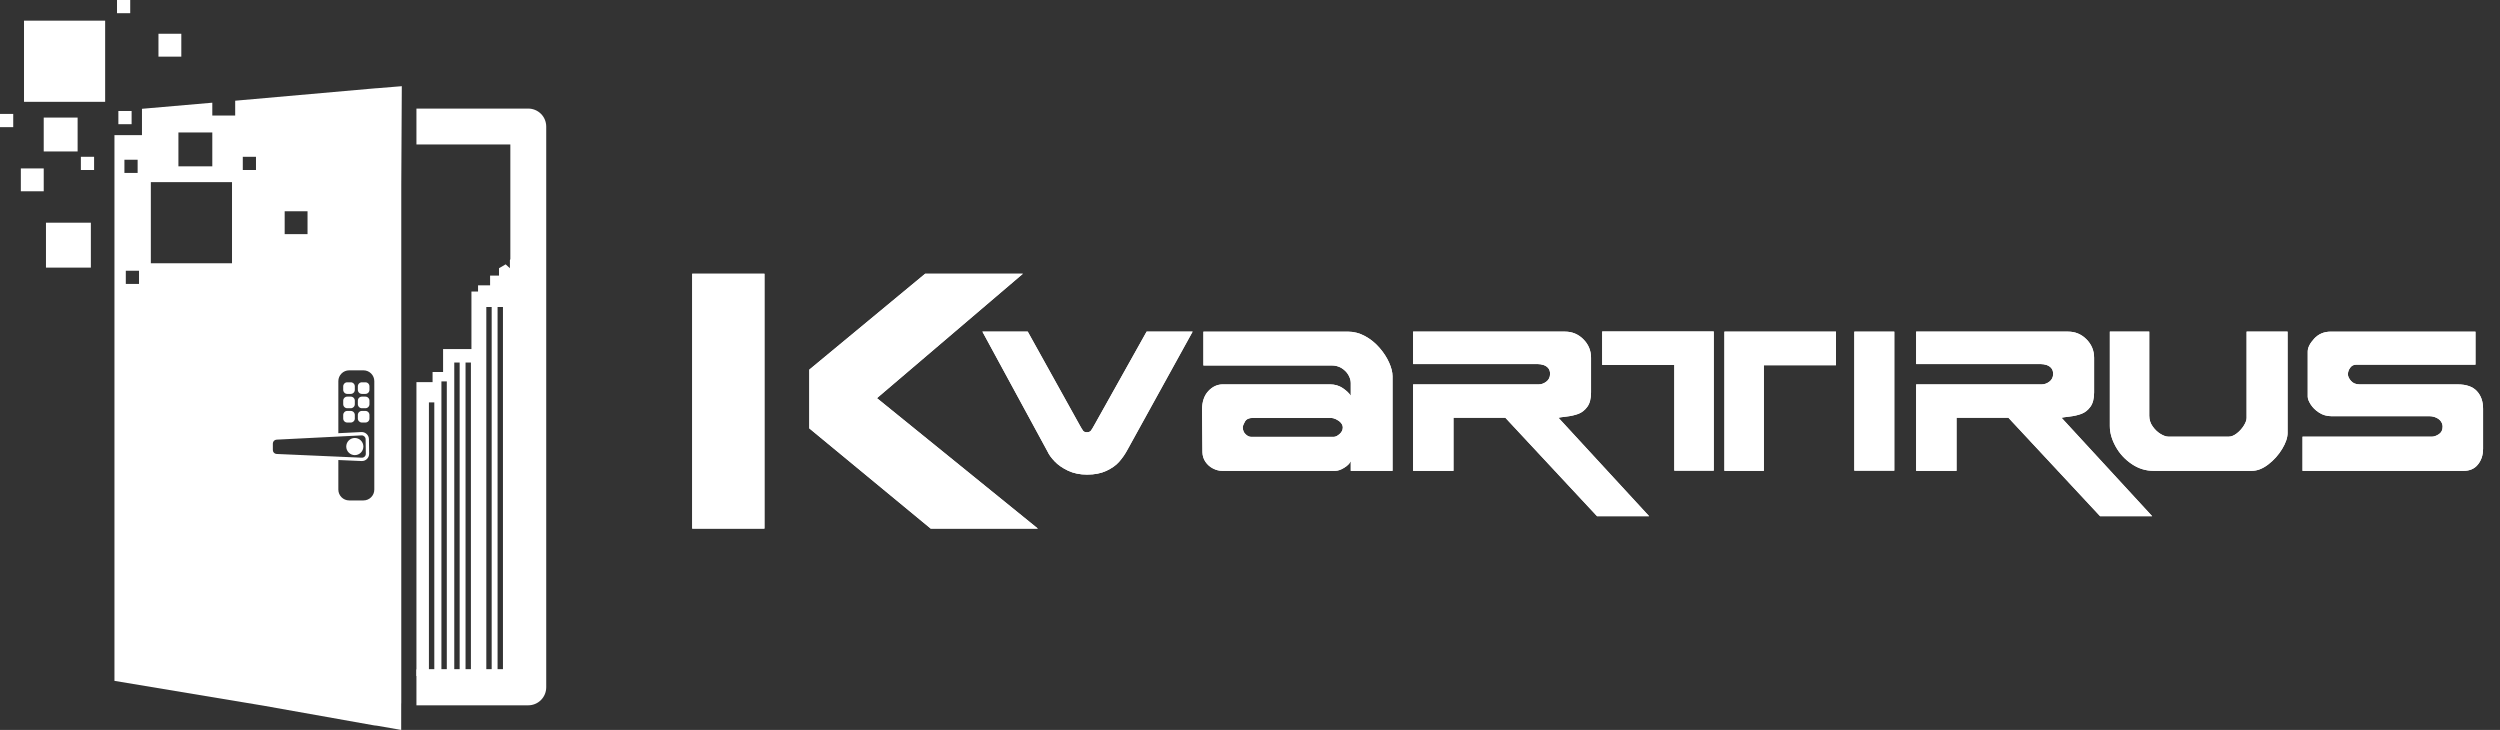 <svg width="137" height="40" viewBox="0 0 137 40" fill="none" xmlns="http://www.w3.org/2000/svg">
<rect x="0" y="0" width="137" height="40" fill="#333333" stroke="none"/>
<g clip-path="url(#clip0_3_8)">
<path d="M41.892 28.966H37.933V15H41.892V28.966ZM56.874 28.966H51.002L44.35 23.475V20.257L50.7 15H56.055L48.056 21.818L56.874 28.966Z" fill="white"/>
<path d="M41.892 28.966H37.933V15H41.892V28.966ZM56.874 28.966H51.002L44.35 23.475V20.257L50.7 15H56.055L48.056 21.818L56.874 28.966Z" fill="white"/>
<path d="M65.355 18.174L61.748 24.712C61.627 24.928 61.484 25.129 61.319 25.316C61.154 25.502 60.924 25.664 60.63 25.802C60.335 25.94 59.982 26.009 59.571 26.009C59.177 26.009 58.827 25.936 58.523 25.791C58.218 25.645 57.973 25.475 57.788 25.277C57.603 25.08 57.478 24.907 57.41 24.753L53.835 18.172H56.32L59.177 23.316C59.259 23.465 59.32 23.564 59.36 23.613C59.401 23.663 59.468 23.688 59.559 23.688C59.658 23.688 59.73 23.661 59.775 23.608C59.819 23.554 59.881 23.457 59.958 23.314L62.837 18.17H65.355V18.174Z" fill="white"/>
<path d="M65.355 18.174L61.748 24.712C61.627 24.928 61.484 25.129 61.319 25.316C61.154 25.502 60.924 25.664 60.63 25.802C60.335 25.94 59.982 26.009 59.571 26.009C59.177 26.009 58.827 25.936 58.523 25.791C58.218 25.645 57.973 25.475 57.788 25.277C57.603 25.08 57.478 24.907 57.41 24.753L53.835 18.172H56.32L59.177 23.316C59.259 23.465 59.32 23.564 59.36 23.613C59.401 23.663 59.468 23.688 59.559 23.688C59.658 23.688 59.73 23.661 59.775 23.608C59.819 23.554 59.881 23.457 59.958 23.314L62.837 18.17H65.355V18.174Z" fill="white"/>
<path d="M74.022 25.802V25.27C73.962 25.402 73.842 25.523 73.66 25.634C73.479 25.746 73.316 25.802 73.17 25.802H66.973C66.806 25.802 66.638 25.758 66.471 25.672C66.303 25.585 66.165 25.464 66.059 25.308C65.953 25.152 65.898 24.977 65.894 24.782C65.89 24.406 65.885 23.931 65.881 23.357C65.876 22.783 65.873 22.48 65.873 22.447C65.873 22.018 65.987 21.68 66.215 21.433C66.444 21.186 66.71 21.064 67.016 21.064H72.879C73.148 21.064 73.383 21.133 73.586 21.271C73.788 21.409 73.933 21.547 74.022 21.686V20.991C74.022 20.845 73.978 20.699 73.892 20.548C73.805 20.398 73.682 20.273 73.523 20.174C73.364 20.075 73.177 20.026 72.965 20.026H65.947V18.174H73.859C74.191 18.174 74.507 18.256 74.806 18.42C75.104 18.583 75.366 18.795 75.593 19.056C75.82 19.317 75.996 19.587 76.122 19.867C76.247 20.147 76.311 20.397 76.311 20.617V25.802H74.022ZM73.585 23.43C73.585 23.334 73.55 23.247 73.478 23.166C73.407 23.086 73.319 23.023 73.214 22.975C73.11 22.927 73.025 22.903 72.962 22.903H68.637C68.438 22.903 68.3 22.97 68.222 23.104C68.144 23.24 68.105 23.344 68.105 23.419C68.105 23.575 68.156 23.701 68.257 23.797C68.359 23.893 68.46 23.941 68.563 23.941H73.086C73.184 23.941 73.293 23.888 73.41 23.784C73.527 23.68 73.585 23.561 73.585 23.43Z" fill="white"/>
<path d="M74.022 25.802V25.27C73.962 25.402 73.842 25.523 73.66 25.634C73.479 25.746 73.316 25.802 73.17 25.802H66.973C66.806 25.802 66.638 25.758 66.471 25.672C66.303 25.585 66.165 25.464 66.059 25.308C65.953 25.152 65.898 24.977 65.894 24.782C65.89 24.406 65.885 23.931 65.881 23.357C65.876 22.783 65.873 22.48 65.873 22.447C65.873 22.018 65.987 21.68 66.215 21.433C66.444 21.186 66.71 21.064 67.016 21.064H72.879C73.148 21.064 73.383 21.133 73.586 21.271C73.788 21.409 73.933 21.547 74.022 21.686V20.991C74.022 20.845 73.978 20.699 73.892 20.548C73.805 20.398 73.682 20.273 73.523 20.174C73.364 20.075 73.177 20.026 72.965 20.026H65.947V18.174H73.859C74.191 18.174 74.507 18.256 74.806 18.42C75.104 18.583 75.366 18.795 75.593 19.056C75.82 19.317 75.996 19.587 76.122 19.867C76.247 20.147 76.311 20.397 76.311 20.617V25.802H74.022ZM73.585 23.43C73.585 23.334 73.55 23.247 73.478 23.166C73.407 23.086 73.319 23.023 73.214 22.975C73.11 22.927 73.025 22.903 72.962 22.903H68.637C68.438 22.903 68.3 22.97 68.222 23.104C68.144 23.24 68.105 23.344 68.105 23.419C68.105 23.575 68.156 23.701 68.257 23.797C68.359 23.893 68.46 23.941 68.563 23.941H73.086C73.184 23.941 73.293 23.888 73.41 23.784C73.527 23.68 73.585 23.561 73.585 23.43Z" fill="white"/>
<path d="M90.371 28.287H87.518L82.493 22.893H79.65V25.803H77.438V21.064H84.334C84.472 21.064 84.609 21.013 84.742 20.912C84.876 20.81 84.944 20.669 84.944 20.488C84.944 20.357 84.912 20.253 84.845 20.174C84.779 20.096 84.695 20.04 84.587 20.003C84.481 19.968 84.369 19.95 84.253 19.95H77.438V18.173H85.763C86.154 18.173 86.488 18.312 86.769 18.593C87.049 18.874 87.189 19.211 87.189 19.604V21.509C87.189 21.846 87.12 22.107 86.983 22.295C86.846 22.481 86.683 22.609 86.493 22.68C86.302 22.75 86.084 22.801 85.837 22.829C85.59 22.858 85.445 22.879 85.402 22.893L90.371 28.287Z" fill="white"/>
<path d="M90.371 28.287H87.518L82.493 22.893H79.65V25.803H77.438V21.064H84.334C84.472 21.064 84.609 21.013 84.742 20.912C84.876 20.81 84.944 20.669 84.944 20.488C84.944 20.357 84.912 20.253 84.845 20.174C84.779 20.096 84.695 20.04 84.587 20.003C84.481 19.968 84.369 19.95 84.253 19.95H77.438V18.173H85.763C86.154 18.173 86.488 18.312 86.769 18.593C87.049 18.874 87.189 19.211 87.189 19.604V21.509C87.189 21.846 87.12 22.107 86.983 22.295C86.846 22.481 86.683 22.609 86.493 22.68C86.302 22.75 86.084 22.801 85.837 22.829C85.59 22.858 85.445 22.879 85.402 22.893L90.371 28.287Z" fill="white"/>
<path d="M93.913 25.792H91.752V19.999H87.8V18.165H93.913V25.792ZM100.611 20.015H96.659V25.802H94.498V18.173H100.611V20.015Z" fill="white"/>
<path d="M93.913 25.792H91.752V19.999H87.8V18.165H93.913V25.792ZM100.611 20.015H96.659V25.802H94.498V18.173H100.611V20.015Z" fill="white"/>
<path d="M103.808 25.792H101.617V18.174H103.808V25.792Z" fill="white"/>
<path d="M103.808 25.792H101.617V18.174H103.808V25.792Z" fill="white"/>
<path d="M117.938 28.287H115.085L110.061 22.893H107.218V25.803H105.005V21.064H111.901C112.039 21.064 112.176 21.013 112.31 20.912C112.444 20.81 112.512 20.669 112.512 20.488C112.512 20.357 112.479 20.253 112.413 20.174C112.347 20.096 112.262 20.04 112.155 20.003C112.049 19.968 111.937 19.95 111.821 19.95H105.005V18.173H113.331C113.722 18.173 114.056 18.312 114.337 18.593C114.617 18.874 114.757 19.211 114.757 19.604V21.509C114.757 21.846 114.688 22.107 114.551 22.295C114.414 22.481 114.251 22.609 114.06 22.68C113.87 22.75 113.651 22.801 113.405 22.829C113.158 22.858 113.012 22.879 112.97 22.893L117.938 28.287Z" fill="white"/>
<path d="M117.938 28.287H115.085L110.061 22.893H107.218V25.803H105.005V21.064H111.901C112.039 21.064 112.176 21.013 112.31 20.912C112.444 20.81 112.512 20.669 112.512 20.488C112.512 20.357 112.479 20.253 112.413 20.174C112.347 20.096 112.262 20.04 112.155 20.003C112.049 19.968 111.937 19.95 111.821 19.95H105.005V18.173H113.331C113.722 18.173 114.056 18.312 114.337 18.593C114.617 18.874 114.757 19.211 114.757 19.604V21.509C114.757 21.846 114.688 22.107 114.551 22.295C114.414 22.481 114.251 22.609 114.06 22.68C113.87 22.75 113.651 22.801 113.405 22.829C113.158 22.858 113.012 22.879 112.97 22.893L117.938 28.287Z" fill="white"/>
<path d="M125.36 23.722C125.36 23.982 125.26 24.275 125.06 24.605C124.859 24.935 124.607 25.217 124.301 25.451C123.996 25.685 123.695 25.802 123.397 25.802H118.017C117.584 25.802 117.182 25.677 116.813 25.424C116.442 25.172 116.15 24.854 115.937 24.469C115.724 24.084 115.619 23.711 115.619 23.35V18.173H117.779V22.786C117.779 22.994 117.84 23.188 117.962 23.362C118.085 23.537 118.229 23.677 118.394 23.777C118.559 23.878 118.705 23.929 118.832 23.929H122.135C122.273 23.929 122.42 23.87 122.574 23.752C122.727 23.633 122.857 23.491 122.96 23.326C123.063 23.161 123.114 23.02 123.114 22.903V18.173H125.359V23.722H125.36Z" fill="white"/>
<path d="M125.36 23.722C125.36 23.982 125.26 24.275 125.06 24.605C124.859 24.935 124.607 25.217 124.301 25.451C123.996 25.685 123.695 25.802 123.397 25.802H118.017C117.584 25.802 117.182 25.677 116.813 25.424C116.442 25.172 116.15 24.854 115.937 24.469C115.724 24.084 115.619 23.711 115.619 23.35V18.173H117.779V22.786C117.779 22.994 117.84 23.188 117.962 23.362C118.085 23.537 118.229 23.677 118.394 23.777C118.559 23.878 118.705 23.929 118.832 23.929H122.135C122.273 23.929 122.42 23.87 122.574 23.752C122.727 23.633 122.857 23.491 122.96 23.326C123.063 23.161 123.114 23.02 123.114 22.903V18.173H125.359V23.722H125.36Z" fill="white"/>
<path d="M136.069 24.627C136.069 24.946 135.976 25.223 135.79 25.455C135.604 25.688 135.341 25.803 135.006 25.803H126.179V23.931H133.256C133.38 23.931 133.511 23.886 133.649 23.795C133.787 23.705 133.856 23.567 133.856 23.384C133.856 23.285 133.827 23.19 133.769 23.102C133.71 23.013 133.622 22.942 133.505 22.889C133.388 22.835 133.261 22.808 133.123 22.808H127.77C127.515 22.808 127.288 22.743 127.088 22.614C126.887 22.484 126.734 22.333 126.625 22.161C126.516 21.989 126.463 21.848 126.463 21.738V19.264C126.463 19.052 126.581 18.817 126.817 18.559C127.052 18.303 127.357 18.174 127.729 18.174H135.656V19.984H129.113C128.977 19.984 128.87 20.04 128.788 20.154C128.706 20.267 128.666 20.387 128.666 20.511C128.666 20.625 128.722 20.745 128.833 20.873C128.945 21.002 129.104 21.065 129.31 21.065H134.679C135.154 21.065 135.505 21.188 135.732 21.432C135.959 21.677 136.072 21.997 136.072 22.395V24.627H136.069Z" fill="white"/>
<path d="M136.069 24.627C136.069 24.946 135.976 25.223 135.79 25.455C135.604 25.688 135.341 25.803 135.006 25.803H126.179V23.931H133.256C133.38 23.931 133.511 23.886 133.649 23.795C133.787 23.705 133.856 23.567 133.856 23.384C133.856 23.285 133.827 23.19 133.769 23.102C133.71 23.013 133.622 22.942 133.505 22.889C133.388 22.835 133.261 22.808 133.123 22.808H127.77C127.515 22.808 127.288 22.743 127.088 22.614C126.887 22.484 126.734 22.333 126.625 22.161C126.516 21.989 126.463 21.848 126.463 21.738V19.264C126.463 19.052 126.581 18.817 126.817 18.559C127.052 18.303 127.357 18.174 127.729 18.174H135.656V19.984H129.113C128.977 19.984 128.87 20.04 128.788 20.154C128.706 20.267 128.666 20.387 128.666 20.511C128.666 20.625 128.722 20.745 128.833 20.873C128.945 21.002 129.104 21.065 129.31 21.065H134.679C135.154 21.065 135.505 21.188 135.732 21.432C135.959 21.677 136.072 21.997 136.072 22.395V24.627H136.069Z" fill="white"/>
<path d="M29.645 6.239C29.463 6.055 29.209 5.95 28.951 5.95H22.821V7.917H27.967V36.682H22.821V38.651H28.951C29.209 38.651 29.463 38.546 29.645 38.361C29.828 38.179 29.933 37.926 29.933 37.666V6.935C29.933 6.676 29.83 6.422 29.645 6.239Z" fill="white"/>
<path d="M19.444 24.941C19.703 24.941 19.913 24.73 19.913 24.471C19.913 24.212 19.703 24.001 19.444 24.001C19.184 24.001 18.974 24.212 18.974 24.471C18.974 24.73 19.184 24.941 19.444 24.941Z" fill="white"/>
<path d="M19.029 21.586H19.222C19.345 21.586 19.444 21.487 19.444 21.364V21.171C19.444 21.049 19.345 20.95 19.222 20.95H19.029C18.906 20.95 18.808 21.049 18.808 21.171V21.364C18.808 21.487 18.906 21.586 19.029 21.586Z" fill="white"/>
<path d="M19.831 21.586H20.025C20.147 21.586 20.246 21.487 20.246 21.364V21.171C20.246 21.049 20.147 20.95 20.025 20.95H19.831C19.709 20.95 19.61 21.049 19.61 21.171V21.364C19.61 21.487 19.71 21.586 19.831 21.586Z" fill="white"/>
<path d="M19.029 22.371H19.222C19.345 22.371 19.444 22.273 19.444 22.15V21.957C19.444 21.834 19.345 21.735 19.222 21.735H19.029C18.906 21.735 18.808 21.834 18.808 21.957V22.15C18.808 22.271 18.906 22.371 19.029 22.371Z" fill="white"/>
<path d="M19.831 22.371H20.025C20.147 22.371 20.246 22.273 20.246 22.15V21.957C20.246 21.834 20.147 21.735 20.025 21.735H19.831C19.709 21.735 19.61 21.834 19.61 21.957V22.15C19.61 22.271 19.71 22.371 19.831 22.371Z" fill="white"/>
<path d="M19.029 23.155H19.222C19.345 23.155 19.444 23.057 19.444 22.934V22.741C19.444 22.618 19.345 22.519 19.222 22.519H19.029C18.906 22.519 18.808 22.618 18.808 22.741V22.934C18.808 23.057 18.906 23.155 19.029 23.155Z" fill="white"/>
<path d="M19.831 23.155H20.025C20.147 23.155 20.246 23.057 20.246 22.934V22.741C20.246 22.618 20.147 22.519 20.025 22.519H19.831C19.709 22.519 19.61 22.618 19.61 22.741V22.934C19.61 23.057 19.71 23.155 19.831 23.155Z" fill="white"/>
<path d="M28.923 17.829V19.64H28.518V14.273L28.198 13.996L27.943 14.251V14.698L27.709 14.486L27.346 14.698V15.103H26.857V15.636H26.197V15.977H25.835V19.129H24.281V20.386H23.705V20.94H22.821V22.371V23.55V37.044H29.225V23.552V22.373V17.832H28.923V17.829ZM23.8 36.683H23.505V22.052H23.8V36.683ZM24.485 36.683H24.19V20.9H24.485V36.683ZM25.189 36.683H24.894V19.867H25.189V36.683ZM25.806 36.683H25.512V19.867H25.806V36.683ZM26.944 36.683H26.65V16.824H26.944V36.683ZM27.562 36.683H27.267V16.824H27.562V36.683Z" fill="white"/>
<path d="M20.668 4.834C20.649 4.836 20.632 4.834 20.614 4.836L20.247 4.868H20.246L12.888 5.519V6.33H11.634V5.628C10.349 5.739 9.065 5.851 7.78 5.962V7.405H6.272V10.968V32.938V36.159C6.272 36.544 6.272 36.927 6.272 37.312C8.986 37.763 11.699 38.215 14.414 38.667L20.506 39.752C20.558 39.762 20.61 39.766 20.662 39.769C21.103 39.846 21.543 39.924 21.985 40C21.985 39.529 21.985 39.059 21.986 38.588C21.988 38.562 21.99 38.535 21.99 38.508V10.117C22 8.319 22.009 6.521 22.019 4.723C21.566 4.759 21.117 4.797 20.668 4.834ZM6.818 8.754H7.542V9.478H6.818V8.754ZM7.618 15.56H6.894V14.837H7.618V15.56ZM9.777 7.258H11.634V9.115H9.777V7.258ZM12.714 14.428H8.266V9.98H12.714V14.428ZM14.028 9.316H13.305V8.592H14.028V9.316ZM15.6 11.578H16.853V12.831H15.6V11.578ZM14.952 24.664V24.306C14.952 24.193 15.041 24.099 15.154 24.093L19.812 23.859C19.816 23.859 19.819 23.859 19.823 23.859C19.939 23.859 20.035 23.952 20.036 24.069L20.047 24.866C20.049 24.986 19.953 25.082 19.834 25.082C19.831 25.082 19.829 25.082 19.824 25.082C18.267 25.014 16.712 24.945 15.155 24.877C15.042 24.872 14.952 24.778 14.952 24.664ZM20.512 26.829C20.512 27.157 20.246 27.424 19.917 27.424H19.136C18.808 27.424 18.541 27.157 18.541 26.829V25.209L19.816 25.265C19.822 25.265 19.827 25.265 19.833 25.265C19.94 25.265 20.04 25.223 20.115 25.146C20.19 25.07 20.23 24.97 20.229 24.863L20.218 24.066C20.215 23.851 20.037 23.676 19.822 23.676C19.814 23.676 19.809 23.676 19.802 23.676L18.541 23.739V20.889C18.541 20.561 18.808 20.294 19.136 20.294H19.917C20.246 20.294 20.512 20.561 20.512 20.889V26.829Z" fill="white"/>
<path d="M2.519 12.204H4.979V14.665H2.519V12.204Z" fill="white"/>
<path d="M1.316 1.132H5.762V5.58H1.316V1.132Z" fill="white"/>
<path d="M8.684 1.85H9.936V3.104H8.684V1.85Z" fill="white"/>
<path d="M1.142 9.23H2.396V10.482H1.142V9.23Z" fill="white"/>
<path d="M2.396 6.443H4.253V8.3H2.396V6.443Z" fill="white"/>
<path d="M0 6.243H0.725V6.968H0V6.243Z" fill="white"/>
<path d="M4.432 8.592H5.156V9.316H4.432V8.592Z" fill="white"/>
<path d="M6.412 0H7.136V0.723H6.412V0Z" fill="white"/>
<path d="M6.487 6.082H7.212V6.806H6.487V6.082Z" fill="white"/>
</g>
<defs>
<clipPath id="clip0_3_8">
<rect width="136.072" height="40" fill="white"/>
</clipPath>
</defs>
</svg>

